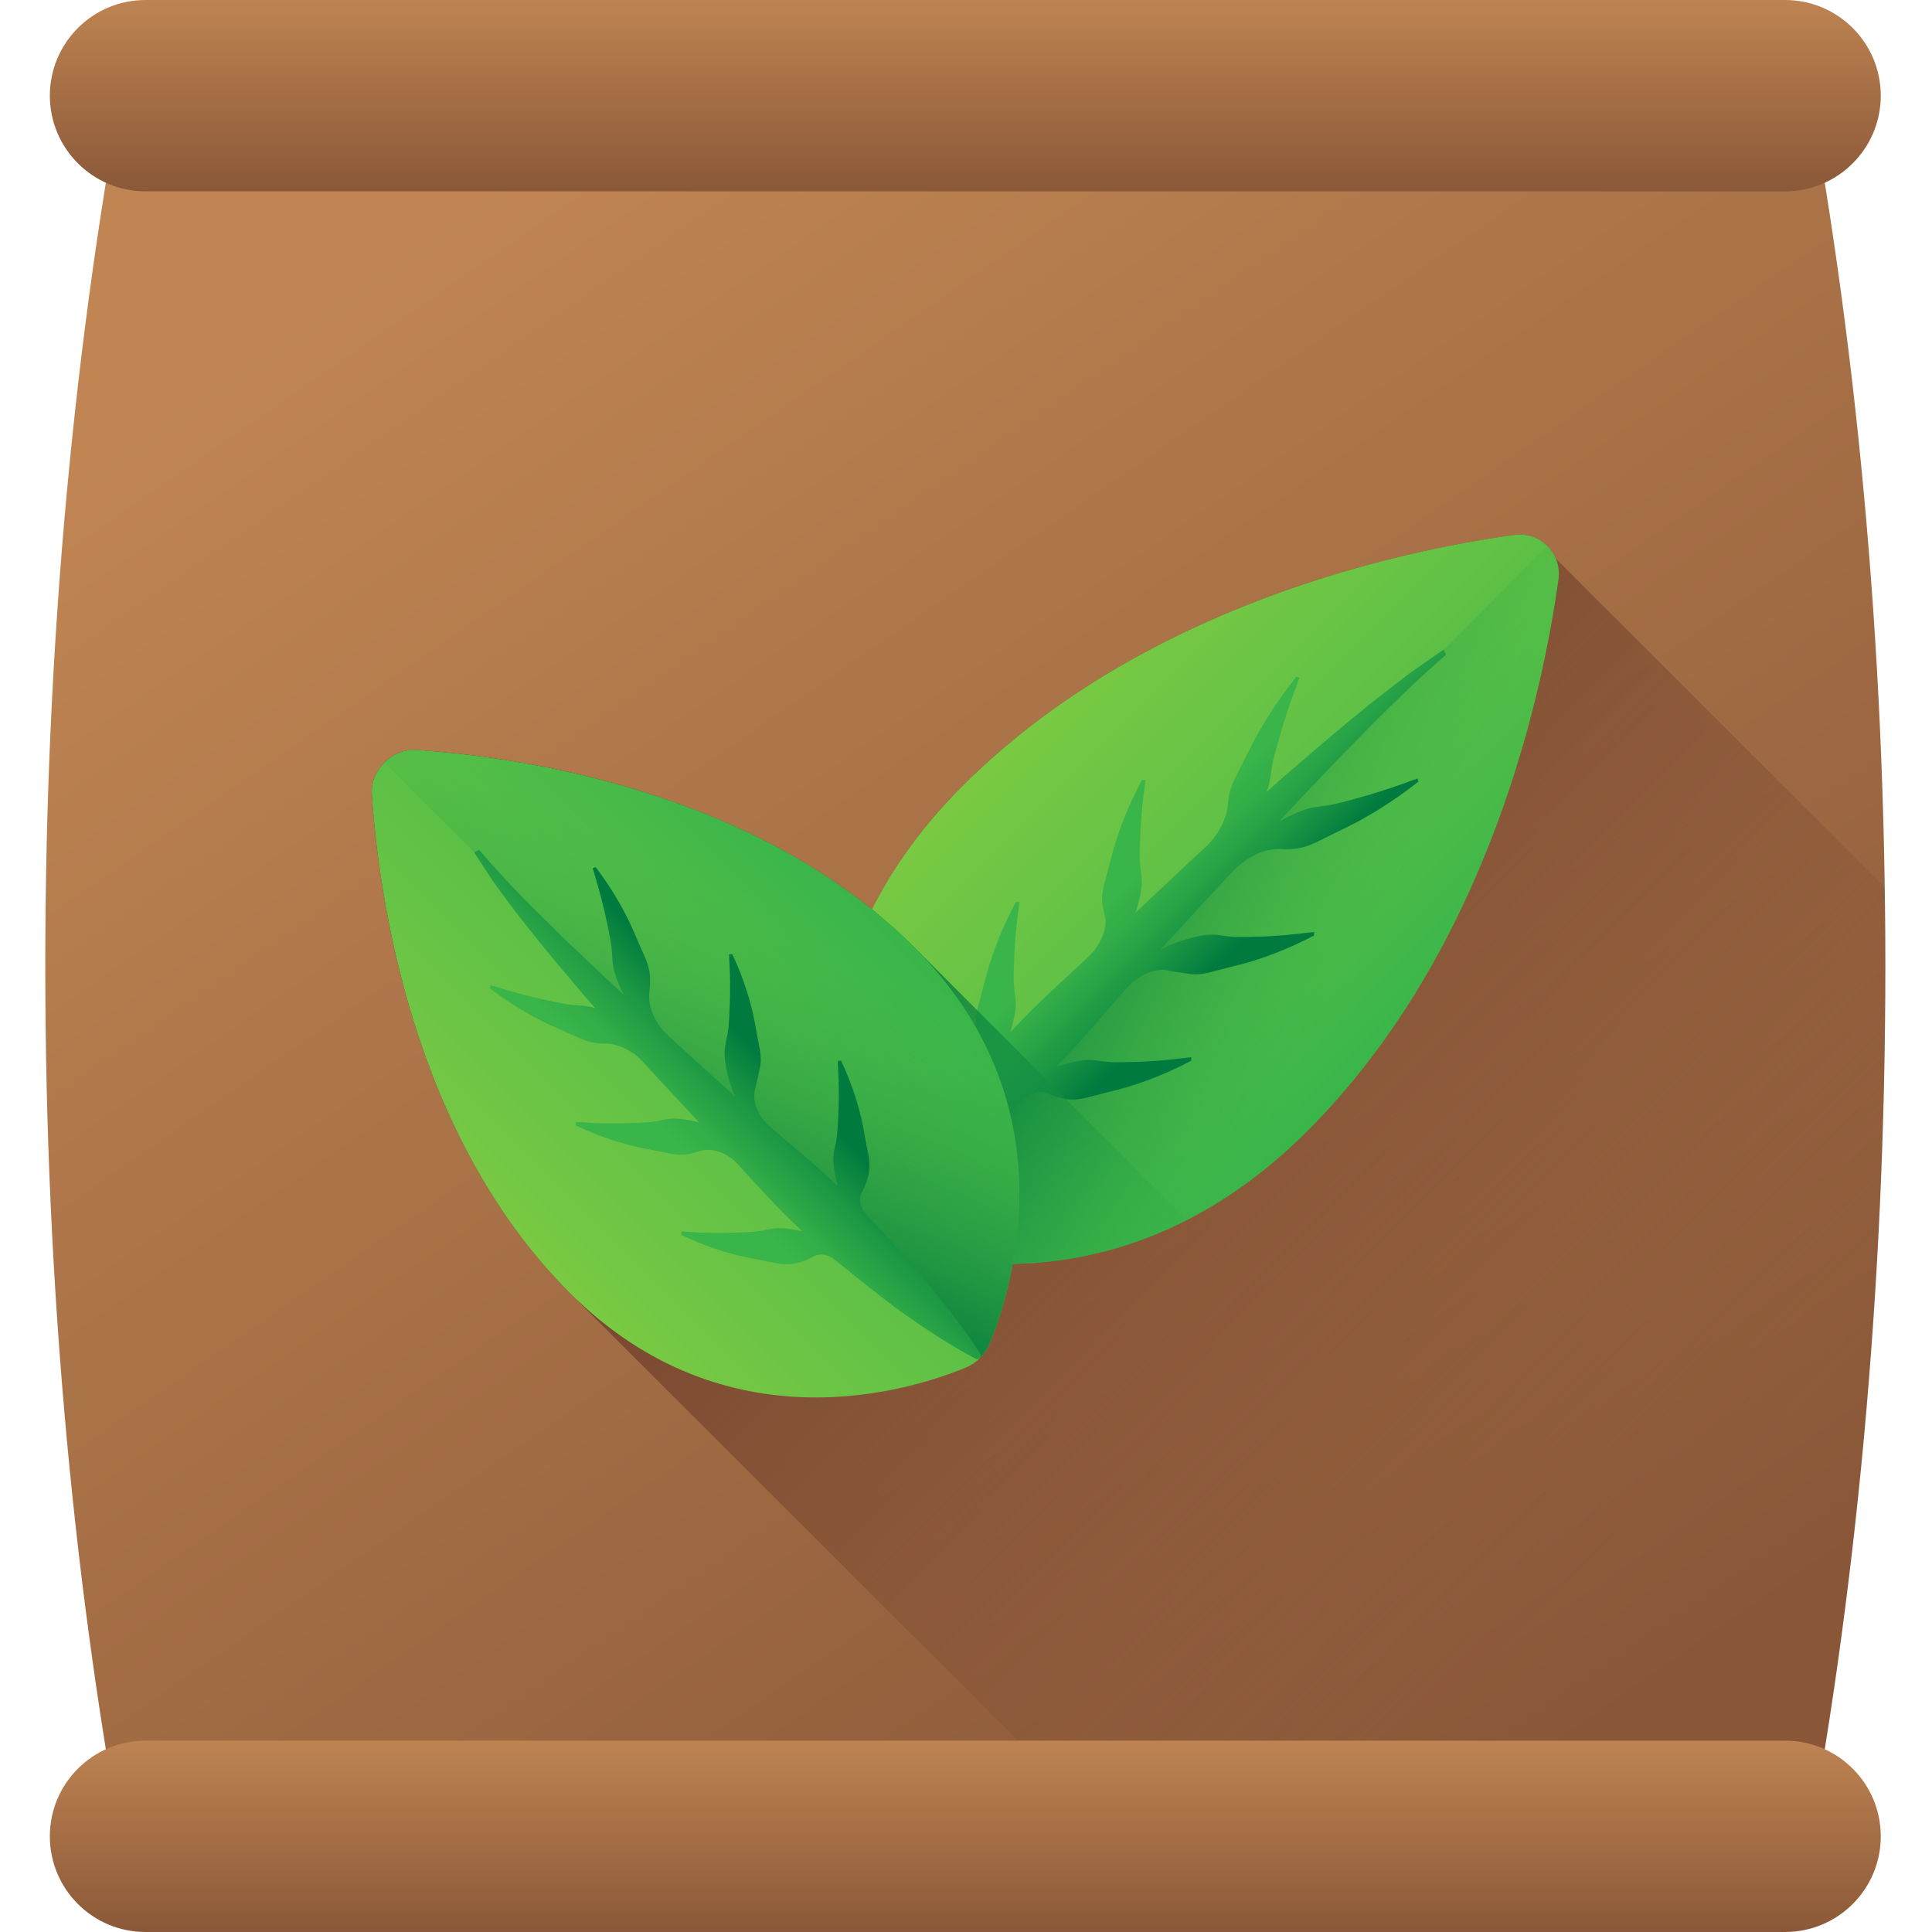 <svg height="512pt" viewBox="-12 0 512 512" width="512pt" xmlns="http://www.w3.org/2000/svg" xmlns:xlink="http://www.w3.org/1999/xlink"><linearGradient id="a"><stop offset="0" stop-color="#c08552"/><stop offset="1" stop-color="#895738"/></linearGradient><linearGradient id="b" gradientUnits="userSpaceOnUse" x1="105.862" x2="393.039" xlink:href="#a" y1="56.554" y2="471.737"/><linearGradient id="c" gradientUnits="userSpaceOnUse" x1="432.431" x2="198.842" y1="407.576" y2="173.987"><stop offset="0" stop-color="#895738" stop-opacity="0"/><stop offset="1" stop-color="#5e3023"/></linearGradient><linearGradient id="d"><stop offset="0" stop-color="#7ac943"/><stop offset=".456" stop-color="#5fc146"/><stop offset="1" stop-color="#39b54a"/></linearGradient><linearGradient id="e" gradientTransform="matrix(.71 .71 -.71 .71 -2176.027 -666.033)" gradientUnits="userSpaceOnUse" x1="2319.712" x2="2448.516" xlink:href="#d" y1="-1113.762" y2="-1113.762"/><linearGradient id="f"><stop offset="0" stop-color="#39b54a" stop-opacity="0"/><stop offset=".107" stop-color="#2fab48" stop-opacity=".106"/><stop offset=".455" stop-color="#159043" stop-opacity=".455"/><stop offset=".764" stop-color="#06803f" stop-opacity=".765"/><stop offset="1" stop-color="#007a3e"/></linearGradient><linearGradient id="g" gradientTransform="matrix(.71 .71 -.71 .71 -2176.027 -666.033)" gradientUnits="userSpaceOnUse" x1="2430.894" x2="2339.539" xlink:href="#f" y1="-1126.733" y2="-1101.012"/><linearGradient id="h"><stop offset="0" stop-color="#39b54a"/><stop offset=".239" stop-color="#32ad48"/><stop offset=".603" stop-color="#1d9844"/><stop offset="1" stop-color="#007a3e"/></linearGradient><linearGradient id="i" gradientTransform="matrix(.71 .71 -.71 .71 -2176.027 -666.033)" gradientUnits="userSpaceOnUse" x1="2367.841" x2="2400.519" xlink:href="#h" y1="-1094.399" y2="-1094.399"/><linearGradient id="j" gradientUnits="userSpaceOnUse" x1="290.88" x2="198.593" xlink:href="#f" y1="356.676" y2="264.388"/><linearGradient id="k" gradientTransform="matrix(.71 -.71 .615 .615 1852.653 -1316.24)" gradientUnits="userSpaceOnUse" x1="-2375.442" x2="-2246.638" xlink:href="#d" y1="-70.402" y2="-70.402"/><linearGradient id="l" gradientTransform="matrix(.71 -.71 .615 .615 1852.653 -1316.24)" gradientUnits="userSpaceOnUse" x1="-2264.26" x2="-2355.613" xlink:href="#f" y1="-83.374" y2="-57.653"/><linearGradient id="m" gradientTransform="matrix(.71 -.71 .615 .615 1852.653 -1316.24)" gradientUnits="userSpaceOnUse" x1="-2327.312" x2="-2294.635" xlink:href="#h" y1="-51.041" y2="-51.041"/><linearGradient id="n" gradientUnits="userSpaceOnUse" x1="243.817" x2="243.817" xlink:href="#a" y1="-2.144" y2="52.377"/><linearGradient id="o" gradientUnits="userSpaceOnUse" x1="243.817" x2="243.817" xlink:href="#a" y1="459.151" y2="513.672"/><path d="m0 256c0 85.984 7.855 167.594 21.941 241.004h443.75c14.086-73.41 21.941-155.02 21.941-241.004s-7.855-167.594-21.941-241.004h-443.75c-14.086 73.41-21.941 155.02-21.941 241.004zm0 0" fill="url(#b)"/><path d="m487.633 256c0-6.973-.07-13.906-.172-20.82l-87.188-87.188c-1.766-4.121-6.109-6.898-10.973-6.23-28.594 3.922-97.828 18.105-146.273 66.555-10.863 10.863-18.582 21.914-23.977 32.691-41.391-33.305-96.645-40.668-120.797-42.273-6.305-.418-12.133 5.41-11.711 11.715 1.754 26.43 10.379 90.102 52.371 132.094l154.555 154.461h172.223c14.086-73.41 21.941-155.02 21.941-241.004zm0 0" fill="url(#c)"/><path d="m401.016 153.477c.934-6.824-4.895-12.652-11.715-11.715-28.594 3.922-97.828 18.105-146.273 66.555-47.82 47.816-34.879 99.309-29.492 114.613 1.039 2.949 3.359 5.273 6.312 6.312 15.301 5.387 66.793 18.324 114.613-29.492 48.445-48.449 62.629-117.68 66.555-146.273zm0 0" fill="url(#e)"/><path d="m337.867 296.238c.609-.645 1.219-1.293 1.816-1.941.277-.301.551-.602.824-.902.652-.715 1.293-1.434 1.93-2.152.184-.211.367-.418.551-.625.809-.922 1.602-1.852 2.391-2.789.191-.23.383-.465.574-.695.598-.719 1.191-1.438 1.773-2.16.254-.316.508-.633.758-.945.547-.688 1.09-1.375 1.625-2.062.219-.285.445-.57.664-.855.738-.961 1.465-1.922 2.18-2.891.047-.062.09-.121.137-.184.672-.91 1.332-1.828 1.988-2.746.215-.301.43-.605.645-.91.492-.699.98-1.402 1.461-2.102.223-.32.441-.641.66-.965.535-.785 1.062-1.574 1.586-2.367.133-.203.273-.41.406-.613.648-.992 1.285-1.984 1.914-2.977.164-.262.324-.52.484-.777.469-.754.938-1.504 1.395-2.258.203-.332.406-.664.605-.996.438-.727.871-1.457 1.301-2.188.172-.289.344-.582.512-.875.586-1.004 1.164-2.008 1.727-3.016.062-.113.125-.227.188-.34.504-.898 1-1.801 1.488-2.703.176-.32.348-.641.52-.961.387-.719.766-1.441 1.145-2.164.172-.324.344-.652.512-.98.43-.828.855-1.66 1.273-2.488.094-.188.191-.375.285-.562.508-1.008 1.004-2.02 1.488-3.031.137-.273.266-.551.398-.828.359-.746.715-1.496 1.066-2.246.156-.336.312-.672.469-1.008.34-.738.676-1.477 1.012-2.219.129-.281.258-.566.383-.852.449-1.004.891-2.008 1.324-3.012.066-.148.129-.297.191-.445.371-.859.734-1.719 1.094-2.578.133-.32.266-.637.395-.957.297-.711.586-1.426.871-2.133.129-.32.258-.637.387-.957.336-.844.668-1.684.992-2.523.059-.152.121-.309.18-.457.379-.988.754-1.973 1.117-2.953.105-.281.207-.559.312-.84.266-.719.527-1.434.785-2.148.117-.32.23-.645.344-.965.258-.723.512-1.441.762-2.156.09-.262.184-.527.273-.789.332-.961.656-1.918.977-2.871.055-.176.109-.344.168-.516.262-.789.52-1.574.77-2.359.102-.305.199-.613.297-.918.211-.668.422-1.332.629-1.996.094-.301.188-.598.277-.895.254-.824.5-1.641.746-2.453.031-.109.066-.219.098-.328.273-.922.539-1.836.801-2.746.078-.266.148-.527.227-.789.184-.656.371-1.312.551-1.965.082-.297.164-.594.246-.887.184-.672.363-1.34.543-2.004.059-.223.121-.449.18-.672.23-.879.457-1.75.68-2.609.043-.176.086-.344.129-.52.176-.695.352-1.383.52-2.066.066-.273.133-.547.199-.816.148-.605.293-1.207.434-1.801.062-.258.125-.516.184-.77.18-.762.355-1.516.523-2.258.016-.066.031-.133.047-.195.184-.809.359-1.609.535-2.398.051-.234.098-.465.148-.695.125-.57.246-1.141.367-1.703.051-.25.105-.496.156-.746.121-.582.238-1.16.355-1.73.039-.188.078-.379.113-.562.148-.742.293-1.477.434-2.199.031-.16.059-.316.09-.477.109-.57.219-1.133.32-1.688.043-.23.086-.457.125-.684.094-.5.184-.996.27-1.484.039-.207.074-.414.109-.617.117-.664.234-1.32.344-1.961 0-.008 0-.02.004-.027.113-.652.215-1.293.32-1.922.031-.191.059-.379.09-.566.074-.453.145-.895.211-1.332.031-.191.062-.383.09-.574.07-.461.141-.914.207-1.363.02-.133.043-.27.062-.398.082-.57.164-1.125.238-1.668.02-.129.035-.254.055-.379.043-.301.082-.594.121-.887.461-3.402-.762-6.559-2.949-8.746l-182.094 182.094c1.078 1.078 2.391 1.914 3.859 2.434.148.055.305.109.465.164.078.027.152.055.234.082.285.098.578.195.879.297.051.016.105.031.16.051.254.082.512.168.781.254.113.035.227.07.34.105.219.07.441.137.668.207.129.039.262.082.398.121.223.066.453.137.688.203.137.039.273.082.414.121.254.074.512.145.773.219.125.035.25.07.375.105.395.105.793.215 1.203.32.016.004.031.008.047.012.395.105.801.207 1.211.309.137.035.277.07.418.102.297.074.598.145.902.215.164.039.332.078.5.117.289.066.582.133.883.199.176.039.355.078.535.117.312.066.633.133.953.199.164.031.324.066.488.098.434.09.871.172 1.312.258.062.012.121.023.18.031.504.094 1.016.188 1.535.273.16.027.32.055.48.082.367.059.738.121 1.117.18.191.031.391.059.59.09.352.051.707.105 1.062.152.211.031.418.059.625.086.371.051.742.098 1.117.145.195.023.395.051.598.074.449.051.91.102 1.367.152.129.012.25.027.379.039.586.059 1.18.113 1.781.164.156.016.32.023.477.039.445.035.895.07 1.352.102.219.016.445.027.668.039.402.027.805.051 1.215.07.238.012.477.023.715.035.414.016.824.031 1.242.047.23.008.465.016.699.02.473.016.945.023 1.426.027.18.004.355.008.539.008.656.004 1.32.004 1.988-.004.141 0 .281-.004.422-.008.531-.008 1.066-.02 1.605-.035.238-.004.477-.016.719-.023.449-.016.902-.035 1.355-.059.262-.012.523-.027.785-.043.449-.023.902-.055 1.355-.086.258-.02.52-.035.781-.055.492-.039.988-.082 1.488-.129.219-.02.438-.039.656-.059.719-.07 1.438-.148 2.164-.234.078-.008.16-.02.238-.031.648-.078 1.297-.164 1.953-.254.246-.035.492-.074.742-.109.492-.074.988-.148 1.488-.23l.844-.141c.477-.082.961-.168 1.441-.258.281-.051.566-.105.848-.16.512-.098 1.023-.203 1.535-.312.254-.051.508-.102.762-.16.703-.152 1.414-.312 2.125-.484.059-.012.117-.027.176-.039.77-.188 1.543-.383 2.32-.59.242-.066.484-.133.723-.199.543-.148 1.086-.301 1.629-.457.289-.086.582-.176.871-.262.508-.152 1.016-.309 1.523-.469.297-.094.598-.191.895-.289.523-.172 1.051-.348 1.574-.531.277-.094.555-.188.832-.285.652-.23 1.301-.469 1.957-.715.148-.059.297-.109.445-.168.805-.305 1.609-.625 2.418-.953.223-.094.449-.191.676-.285.586-.246 1.172-.492 1.758-.75.297-.129.59-.266.887-.395.527-.238 1.055-.48 1.582-.727.309-.145.621-.293.93-.441.531-.254 1.066-.52 1.602-.785.293-.148.586-.293.879-.441.613-.312 1.23-.637 1.844-.969.211-.109.422-.219.633-.332.82-.449 1.645-.906 2.469-1.383.191-.109.387-.227.574-.336.637-.371 1.273-.75 1.91-1.137.293-.18.586-.363.879-.543.543-.34 1.086-.68 1.629-1.031.312-.203.625-.406.941-.613.535-.352 1.07-.711 1.609-1.078.305-.207.609-.414.914-.625.59-.41 1.18-.828 1.77-1.254.246-.176.492-.348.738-.527.828-.609 1.66-1.23 2.492-1.871.129-.098.258-.203.387-.305.703-.547 1.406-1.102 2.109-1.672.281-.227.566-.465.848-.695.555-.457 1.109-.918 1.664-1.387.312-.266.625-.539.938-.809.535-.461 1.066-.934 1.602-1.41.309-.277.617-.551.93-.836.566-.516 1.133-1.043 1.699-1.574.266-.25.535-.5.801-.754.828-.789 1.656-1.594 2.484-2.422.883-.883 1.754-1.777 2.617-2.676.266-.273.527-.555.789-.832zm0 0" fill="url(#g)"/><path d="m352.852 210c-1.77.594-3.539 1.066-5.289 1.551-1.75.492-3.492.984-5.223 1.383-1.73.438-3.445.625-5.141.848-1.695.211-3.383.688-5.109 1.414-1.719.75-3.438 1.57-5.223 2.59 1.906-2.031 3.809-4.062 5.715-6.094l9.391-9.852c3.125-3.301 6.359-6.441 9.52-9.711 6.391-6.449 12.906-12.684 19.734-18.629l-.68-1.332-5.594 3.883-2.816 1.957c-.926.668-1.816 1.375-2.727 2.066-3.59 2.809-7.301 5.543-10.797 8.488-7.125 5.77-14.043 11.781-20.992 17.777-1.32 1.18-2.641 2.363-3.961 3.539.453-1.266.816-2.527.988-3.789.234-1.699.441-3.418.895-5.148.414-1.734.922-3.477 1.43-5.227.504-1.754.992-3.523 1.598-5.293 1.07-3.566 2.457-7.137 3.785-10.812l-.828-.246c-2.664 3.336-5.156 6.824-7.402 10.41-1.141 1.793-2.172 3.617-3.23 5.449-.973 1.844-1.949 3.695-2.836 5.562-.906 1.867-1.918 3.746-2.859 5.648-.902 1.898-1.504 3.805-1.719 5.664-.035.367-.066.73-.094 1.094-.266 3.949-2.602 8.246-6.133 11.5l-.066.059c-6.145 5.664-12.195 11.41-18.27 17.141.598-1.785 1.016-3.465 1.359-5.125.328-1.707.395-3.316.184-4.859-.203-1.547-.441-3.105-.426-4.742-.023-1.625.051-3.281.121-4.949.066-1.664.109-3.344.281-5.051.184-3.402.699-6.891 1.129-10.461l-.945.008c-1.938 3.625-3.652 7.34-5.078 11.078-.734 1.871-1.344 3.738-1.977 5.625-.539 1.867-1.082 3.75-1.527 5.617-.461 1.875-1.035 3.789-1.523 5.699-.453 1.902-.586 3.73-.312 5.41.129.738.289 1.469.496 2.18 1.012 3.461-.887 8.109-4.469 11.43-3.078 2.852-6.164 5.699-9.227 8.566-3.887 3.629-7.633 7.383-11.277 11.234.48-1.535.844-3 1.145-4.453.328-1.707.398-3.312.184-4.859-.203-1.547-.441-3.102-.426-4.738-.023-1.625.051-3.281.121-4.949.066-1.664.113-3.344.281-5.051.184-3.402.703-6.891 1.129-10.461l-.945.008c-1.938 3.629-3.652 7.34-5.078 11.078-.734 1.875-1.344 3.742-1.977 5.629-.539 1.863-1.082 3.746-1.527 5.617-.461 1.871-1.035 3.785-1.523 5.699-.449 1.898-.582 3.727-.312 5.406.293 1.664.746 3.277 1.523 4.727.895 1.66.41 4.102-1.297 6.137-4.414 5.27-12.336 14.836-16.281 20.098-5.305 7.152-10.43 14.449-14.934 22.254-.223.383-.137.871.203 1.152.312.266.77.289 1.109.055 7.547-5.215 14.555-10.863 21.383-16.66 6.984-5.953 13.746-12.09 20.316-18.387.117-.109.234-.223.352-.332 2.117-2.031 4.832-2.672 6.68-1.715 1.363.707 2.863 1.137 4.406 1.426 1.672.289 3.496.176 5.395-.258 1.91-.473 3.824-1.027 5.691-1.473 1.867-.426 3.75-.953 5.613-1.473 1.887-.617 3.754-1.211 5.625-1.93 3.738-1.391 7.457-3.074 11.09-4.984l.016-.945c-3.559.391-7.043.875-10.434 1.023-1.703.156-3.375.184-5.035.234-1.66.055-3.312.109-4.934.07-1.629 0-3.18-.258-4.719-.477-1.535-.227-3.137-.176-4.84.137-1.855.367-3.738.844-5.762 1.539 3.293-3.449 6.504-6.969 9.637-10.562 2.484-2.891 5.863-6.758 8.84-10.148 3.164-3.605 7.719-5.617 11.211-4.777 1.703.414 3.559.531 5.164.832 1.672.289 3.492.172 5.391-.258 1.91-.473 3.824-1.031 5.695-1.473 1.867-.43 3.746-.953 5.613-1.477 1.883-.613 3.75-1.207 5.625-1.926 3.738-1.391 7.453-3.074 11.086-4.984l.02-.949c-3.562.395-7.043.879-10.434 1.027-1.707.156-3.379.184-5.039.234-1.66.051-3.312.109-4.93.07-1.629 0-3.18-.258-4.719-.477-1.539-.23-3.141-.176-4.844.137-3.262.645-6.617 1.598-10.699 3.652 6.133-6.668 12.234-13.387 18.438-19.988l.238-.258c3.707-4.07 8.781-6.648 13.105-6.363 1.223.082 2.473.035 3.73-.082 1.855-.195 3.762-.781 5.66-1.668 1.902-.922 3.789-1.922 5.656-2.809 1.871-.871 3.727-1.836 5.57-2.789 1.84-1.043 3.664-2.062 5.461-3.188 3.602-2.219 7.102-4.684 10.449-7.324l-.234-.832c-3.672 1.293-7.242 2.648-10.805 3.684zm0 0" fill="url(#i)"/><path d="m219.848 329.242c11.91 4.191 45.738 12.953 82.699-5.906l-72.199-72.227c-3.613-3.613-7.391-6.977-11.289-10.113-18.355 36.66-9.688 70.105-5.523 81.934 1.039 2.953 3.359 5.273 6.312 6.312zm0 0" fill="url(#j)"/><path d="m98.254 198.734c-6.305-.418-12.133 5.41-11.715 11.715 1.758 26.43 10.383 90.105 52.375 132.094 41.445 41.445 90.371 25.938 105.012 19.891 2.824-1.164 5.145-3.488 6.312-6.312 6.047-14.641 21.555-63.562-19.891-105.012-41.992-41.992-105.664-50.617-132.094-52.375zm0 0" fill="url(#k)"/><path d="m227.297 248.164c-.559-.527-1.125-1.051-1.691-1.566-.262-.238-.523-.477-.785-.711-.625-.559-1.254-1.109-1.883-1.656-.184-.156-.363-.316-.547-.473-.809-.691-1.625-1.371-2.445-2.043-.199-.168-.406-.328-.609-.492-.629-.508-1.262-1.016-1.898-1.512-.277-.215-.555-.43-.832-.645-.602-.465-1.207-.922-1.816-1.375-.25-.188-.504-.379-.754-.566-.848-.621-1.695-1.238-2.551-1.844-.055-.039-.109-.074-.164-.113-.805-.566-1.613-1.121-2.43-1.672-.27-.184-.539-.363-.809-.543-.621-.41-1.242-.82-1.863-1.223-.285-.184-.57-.371-.855-.551-.699-.449-1.402-.887-2.105-1.32-.184-.113-.363-.23-.547-.344-.879-.539-1.766-1.066-2.652-1.586-.23-.137-.461-.266-.691-.402-.668-.387-1.34-.773-2.016-1.152-.293-.164-.594-.332-.887-.496-.652-.359-1.305-.715-1.957-1.066-.262-.141-.52-.285-.781-.422-.898-.48-1.801-.949-2.703-1.41-.098-.051-.199-.102-.301-.152-.809-.414-1.617-.816-2.426-1.211-.289-.141-.574-.281-.863-.418-.645-.312-1.293-.621-1.941-.926-.293-.137-.586-.277-.879-.414-.746-.348-1.492-.688-2.242-1.02-.168-.078-.336-.156-.504-.23-.91-.402-1.82-.797-2.727-1.188-.25-.105-.5-.211-.75-.312-.676-.285-1.352-.57-2.027-.844-.301-.125-.605-.25-.906-.371-.668-.27-1.336-.535-2.004-.797-.254-.102-.512-.203-.77-.301-.906-.355-1.816-.699-2.723-1.039-.133-.051-.27-.098-.402-.145-.777-.289-1.555-.57-2.336-.848-.289-.105-.578-.207-.867-.309-.645-.227-1.289-.449-1.934-.672-.289-.098-.574-.195-.863-.293-.766-.258-1.531-.512-2.293-.762-.137-.043-.277-.09-.414-.137-.895-.289-1.789-.57-2.68-.848-.254-.078-.508-.156-.766-.234-.652-.199-1.301-.395-1.949-.59-.297-.086-.59-.172-.879-.258-.656-.191-1.312-.379-1.965-.566-.238-.066-.477-.137-.715-.203-.875-.246-1.746-.484-2.617-.719-.156-.043-.312-.082-.469-.121-.719-.195-1.434-.383-2.148-.562-.277-.074-.559-.145-.836-.215-.609-.152-1.219-.305-1.824-.453-.273-.066-.547-.133-.816-.199-.75-.184-1.496-.359-2.238-.531-.102-.023-.203-.047-.301-.07-.84-.195-1.676-.383-2.508-.566-.242-.051-.48-.105-.723-.156-.602-.129-1.199-.258-1.797-.383-.27-.059-.543-.113-.812-.172-.617-.125-1.227-.25-1.836-.371-.203-.043-.41-.086-.613-.125-.805-.16-1.602-.312-2.391-.461-.16-.031-.316-.059-.477-.086-.633-.121-1.266-.234-1.895-.348-.25-.047-.5-.09-.75-.133-.551-.098-1.102-.191-1.648-.285-.238-.039-.473-.078-.707-.121-.699-.113-1.391-.227-2.074-.336-.059-.008-.117-.02-.176-.031-.746-.117-1.477-.227-2.207-.336-.215-.035-.426-.066-.637-.098-.527-.074-1.047-.152-1.562-.223-.23-.035-.461-.066-.688-.098-.535-.074-1.066-.148-1.594-.219-.172-.023-.348-.047-.516-.066-.684-.09-1.359-.176-2.023-.258-.148-.02-.293-.035-.441-.055-.523-.062-1.043-.125-1.551-.188-.211-.023-.422-.047-.629-.07-.461-.051-.918-.105-1.367-.152-.191-.02-.383-.043-.566-.062-.613-.066-1.219-.129-1.812-.188-.008 0-.016 0-.023 0-.602-.062-1.191-.117-1.773-.172-.176-.016-.348-.031-.523-.047-.414-.039-.824-.074-1.227-.109-.176-.012-.355-.027-.527-.043-.43-.035-.848-.07-1.262-.102-.121-.012-.246-.023-.371-.031-.523-.039-1.035-.078-1.535-.113-.121-.008-.234-.02-.355-.027-.277-.016-.547-.035-.816-.055-3.145-.203-6.172 1.148-8.359 3.336l157.828 157.828c1.074-1.074 1.941-2.355 2.527-3.762.059-.145.121-.293.184-.445.027-.078.059-.148.09-.227.109-.27.223-.551.336-.84.02-.047.039-.102.059-.148.094-.242.191-.492.289-.75.039-.105.078-.215.121-.32.078-.211.156-.422.238-.641.043-.121.09-.25.137-.379.078-.215.156-.434.238-.656.047-.129.094-.258.141-.395.082-.238.168-.488.254-.734.043-.121.082-.238.121-.359.129-.375.254-.754.383-1.145.004-.016.012-.031.016-.047.121-.375.246-.758.367-1.148.039-.129.082-.262.121-.395.086-.285.176-.57.262-.859.047-.156.094-.316.141-.473.082-.277.164-.555.246-.836.047-.168.094-.336.145-.508.082-.297.168-.598.25-.906.039-.152.082-.305.125-.461.109-.41.219-.824.324-1.242.016-.059.031-.113.047-.172.117-.473.238-.961.355-1.449.035-.148.07-.305.105-.453.082-.348.164-.699.242-1.055.043-.184.082-.371.125-.555.07-.332.145-.668.215-1.004.039-.199.078-.395.121-.59.07-.348.137-.699.207-1.051.035-.188.074-.375.109-.562.078-.426.156-.855.23-1.289.023-.117.043-.234.062-.352.098-.555.188-1.113.277-1.676.023-.148.043-.301.066-.449.062-.418.125-.84.184-1.266.031-.207.059-.418.086-.629.051-.375.098-.754.145-1.137.027-.223.051-.449.078-.672.043-.387.086-.77.125-1.16.023-.219.047-.438.07-.656.043-.441.082-.883.117-1.332.016-.164.031-.332.043-.5.051-.613.094-1.234.129-1.859.008-.129.016-.262.023-.391.027-.496.051-.996.074-1.496.008-.223.016-.445.023-.668.016-.422.027-.84.035-1.266.008-.242.012-.484.016-.73.004-.414.008-.836.008-1.258 0-.238 0-.48 0-.727-.004-.457-.008-.918-.02-1.379-.004-.203-.008-.406-.012-.609-.02-.664-.043-1.332-.074-2.004-.004-.074-.008-.148-.012-.219-.031-.598-.066-1.203-.109-1.809-.016-.227-.035-.457-.051-.684-.035-.457-.074-.914-.117-1.375-.023-.258-.051-.52-.074-.777-.047-.441-.094-.887-.145-1.328-.031-.262-.062-.523-.094-.781-.059-.469-.121-.941-.188-1.41-.035-.234-.062-.465-.098-.699-.098-.648-.199-1.301-.312-1.953-.008-.055-.016-.109-.023-.16-.125-.707-.258-1.414-.398-2.125-.043-.223-.094-.445-.137-.664-.102-.496-.207-.992-.32-1.488-.059-.266-.121-.531-.184-.797-.109-.461-.219-.926-.336-1.391-.066-.27-.137-.543-.207-.816-.129-.477-.258-.953-.391-1.434-.07-.254-.141-.504-.215-.758-.172-.59-.352-1.184-.535-1.777-.043-.137-.082-.27-.125-.406-.234-.73-.48-1.461-.734-2.191-.07-.203-.145-.406-.219-.609-.188-.531-.383-1.062-.582-1.594-.102-.266-.207-.535-.312-.801-.184-.477-.375-.953-.57-1.43-.113-.277-.23-.559-.348-.836-.203-.48-.414-.961-.625-1.441-.117-.266-.234-.527-.355-.793-.25-.551-.512-1.102-.781-1.656-.09-.188-.176-.379-.27-.566-.359-.738-.734-1.477-1.125-2.215-.09-.172-.184-.344-.277-.516-.301-.566-.609-1.137-.93-1.703-.148-.262-.301-.523-.449-.785-.281-.484-.562-.969-.855-1.453-.164-.277-.336-.555-.508-.836-.293-.477-.594-.953-.898-1.43-.176-.27-.348-.543-.523-.812-.344-.523-.695-1.043-1.051-1.566-.148-.219-.293-.434-.445-.652-.512-.734-1.039-1.469-1.578-2.203-.086-.113-.176-.227-.262-.34-.461-.621-.934-1.242-1.418-1.859-.195-.25-.395-.496-.594-.742-.391-.488-.781-.977-1.184-1.461-.23-.273-.461-.547-.691-.824-.398-.465-.801-.934-1.211-1.398-.238-.273-.473-.543-.715-.812-.445-.496-.898-.988-1.359-1.48-.215-.234-.426-.465-.648-.699-.68-.723-1.375-1.441-2.094-2.156-.766-.766-1.543-1.52-2.324-2.266-.242-.238-.484-.461-.727-.688zm0 0" fill="url(#l)"/><path d="m147.805 239.926c.434 1.609.758 3.23 1.094 4.832.344 1.602.688 3.195.941 4.781.293 1.59.355 3.176.449 4.742.086 1.566.414 3.113.98 4.676.582 1.551 1.234 3.102 2.066 4.699-1.77-1.641-3.535-3.281-5.309-4.922l-8.566-8.113c-2.875-2.695-5.586-5.504-8.43-8.238-5.594-5.535-10.98-11.199-16.074-17.18l-1.289.727 3.25 4.961 1.641 2.5c.562.82 1.164 1.602 1.746 2.406 2.383 3.164 4.691 6.445 7.203 9.512 4.91 6.266 10.062 12.32 15.195 18.41 1.012 1.152 2.027 2.305 3.043 3.457-1.156-.336-2.309-.59-3.473-.664-1.57-.109-3.16-.188-4.75-.492-1.59-.273-3.18-.629-4.781-.988-1.602-.352-3.223-.691-4.836-1.141-3.254-.762-6.496-1.816-9.84-2.812l-.285.789c2.938 2.266 6.027 4.359 9.227 6.215 1.598.945 3.23 1.789 4.871 2.656 1.652.781 3.316 1.57 5 2.273 1.684.719 3.371 1.539 5.082 2.293 1.711.715 3.449 1.148 5.172 1.227.34.012.676.016 1.016.016 3.668-.016 7.523 1.879 10.324 4.957l.051.059c4.875 5.359 9.836 10.621 14.781 15.91-1.625-.438-3.168-.715-4.695-.926-1.57-.191-3.066-.148-4.52.148-1.461.293-2.93.625-4.453.715-1.52.133-3.062.172-4.613.219-1.551.051-3.113.117-4.695.07-3.164.059-6.387-.191-9.688-.355l-.055.883c3.254 1.57 6.605 2.922 10 4.004 1.699.559 3.402 1.004 5.121 1.469 1.703.379 3.426.762 5.141 1.051 1.719.305 3.465.715 5.219 1.043 1.742.293 3.438.297 5.027-.07.699-.168 1.391-.367 2.066-.609 3.297-1.176 7.512.285 10.371 3.41 2.457 2.684 4.91 5.371 7.383 8.039 3.125 3.387 6.383 6.637 9.734 9.777-1.402-.348-2.746-.586-4.078-.77-1.574-.191-3.07-.148-4.523.148-1.457.293-2.93.621-4.453.715-1.516.133-3.059.172-4.609.219s-3.113.117-4.699.07c-3.16.059-6.383-.191-9.688-.355l-.055.883c3.258 1.566 6.605 2.922 10 4.004 1.699.559 3.402 1.004 5.121 1.469 1.703.379 3.426.762 5.141 1.051 1.719.305 3.465.711 5.219 1.043 1.742.293 3.438.293 5.027-.07 1.566-.383 3.105-.914 4.508-1.738 1.609-.945 3.859-.656 5.645.801 4.625 3.77 13.023 10.527 17.672 13.859 6.324 4.473 12.793 8.773 19.777 12.457.34.18.801.066 1.09-.266.27-.312.32-.742.125-1.039-4.363-6.699-9.172-12.863-14.125-18.852-5.094-6.125-10.367-12.023-15.809-17.738-.094-.102-.191-.203-.289-.305-1.754-1.84-2.168-4.332-1.152-6.121.75-1.316 1.25-2.746 1.621-4.207.383-1.578.398-3.273.121-5.016-.312-1.754-.707-3.5-.996-5.219-.273-1.711-.637-3.434-1-5.141-.449-1.719-.879-3.418-1.422-5.121-1.051-3.395-2.375-6.754-3.914-10.016l-.887.047c.133 3.297.352 6.516.266 9.668.027 1.582-.055 3.141-.121 4.688-.059 1.547-.113 3.086-.262 4.598-.105 1.52-.449 2.984-.758 4.438-.316 1.449-.375 2.941-.195 4.508.219 1.707.535 3.434 1.055 5.273-3-2.844-6.074-5.605-9.223-8.289-2.527-2.125-5.91-5.02-8.879-7.574-3.156-2.715-4.73-6.832-3.711-10.145.496-1.621.73-3.359 1.117-4.875.383-1.578.398-3.273.121-5.016-.316-1.754-.707-3.5-.996-5.219-.273-1.711-.641-3.434-1-5.141-.453-1.719-.879-3.422-1.426-5.121-1.051-3.395-2.371-6.754-3.914-10.02l-.883.047c.129 3.297.348 6.516.262 9.672.031 1.578-.055 3.141-.117 4.684-.062 1.547-.117 3.086-.262 4.602-.109 1.52-.453 2.984-.762 4.434-.316 1.453-.371 2.945-.195 4.512.387 3.004 1.051 6.07 2.695 9.746-5.812-5.281-11.676-10.527-17.426-15.879l-.227-.203c-3.551-3.188-5.621-7.754-5.062-11.809.156-1.145.195-2.312.172-3.477-.059-1.719-.48-3.457-1.18-5.172-.734-1.715-1.543-3.406-2.246-5.094-.688-1.688-1.465-3.355-2.23-5.012-.852-1.648-1.68-3.281-2.613-4.887-1.828-3.215-3.898-6.316-6.137-9.266l-.797.273c.965 3.344 1.992 6.59 2.723 9.848zm0 0" fill="url(#m)"/><path d="m461.07 50.707h-434.508c-14 0-25.352-11.352-25.352-25.355 0-14 11.352-25.352 25.352-25.352h434.508c14 0 25.352 11.352 25.352 25.352 0 14.004-11.352 25.355-25.352 25.355zm0 0" fill="url(#n)"/><path d="m461.07 512h-434.508c-14 0-25.352-11.352-25.352-25.352 0-14.004 11.352-25.355 25.352-25.355h434.508c14 0 25.352 11.352 25.352 25.355 0 14-11.352 25.352-25.352 25.352zm0 0" fill="url(#o)"/></svg>